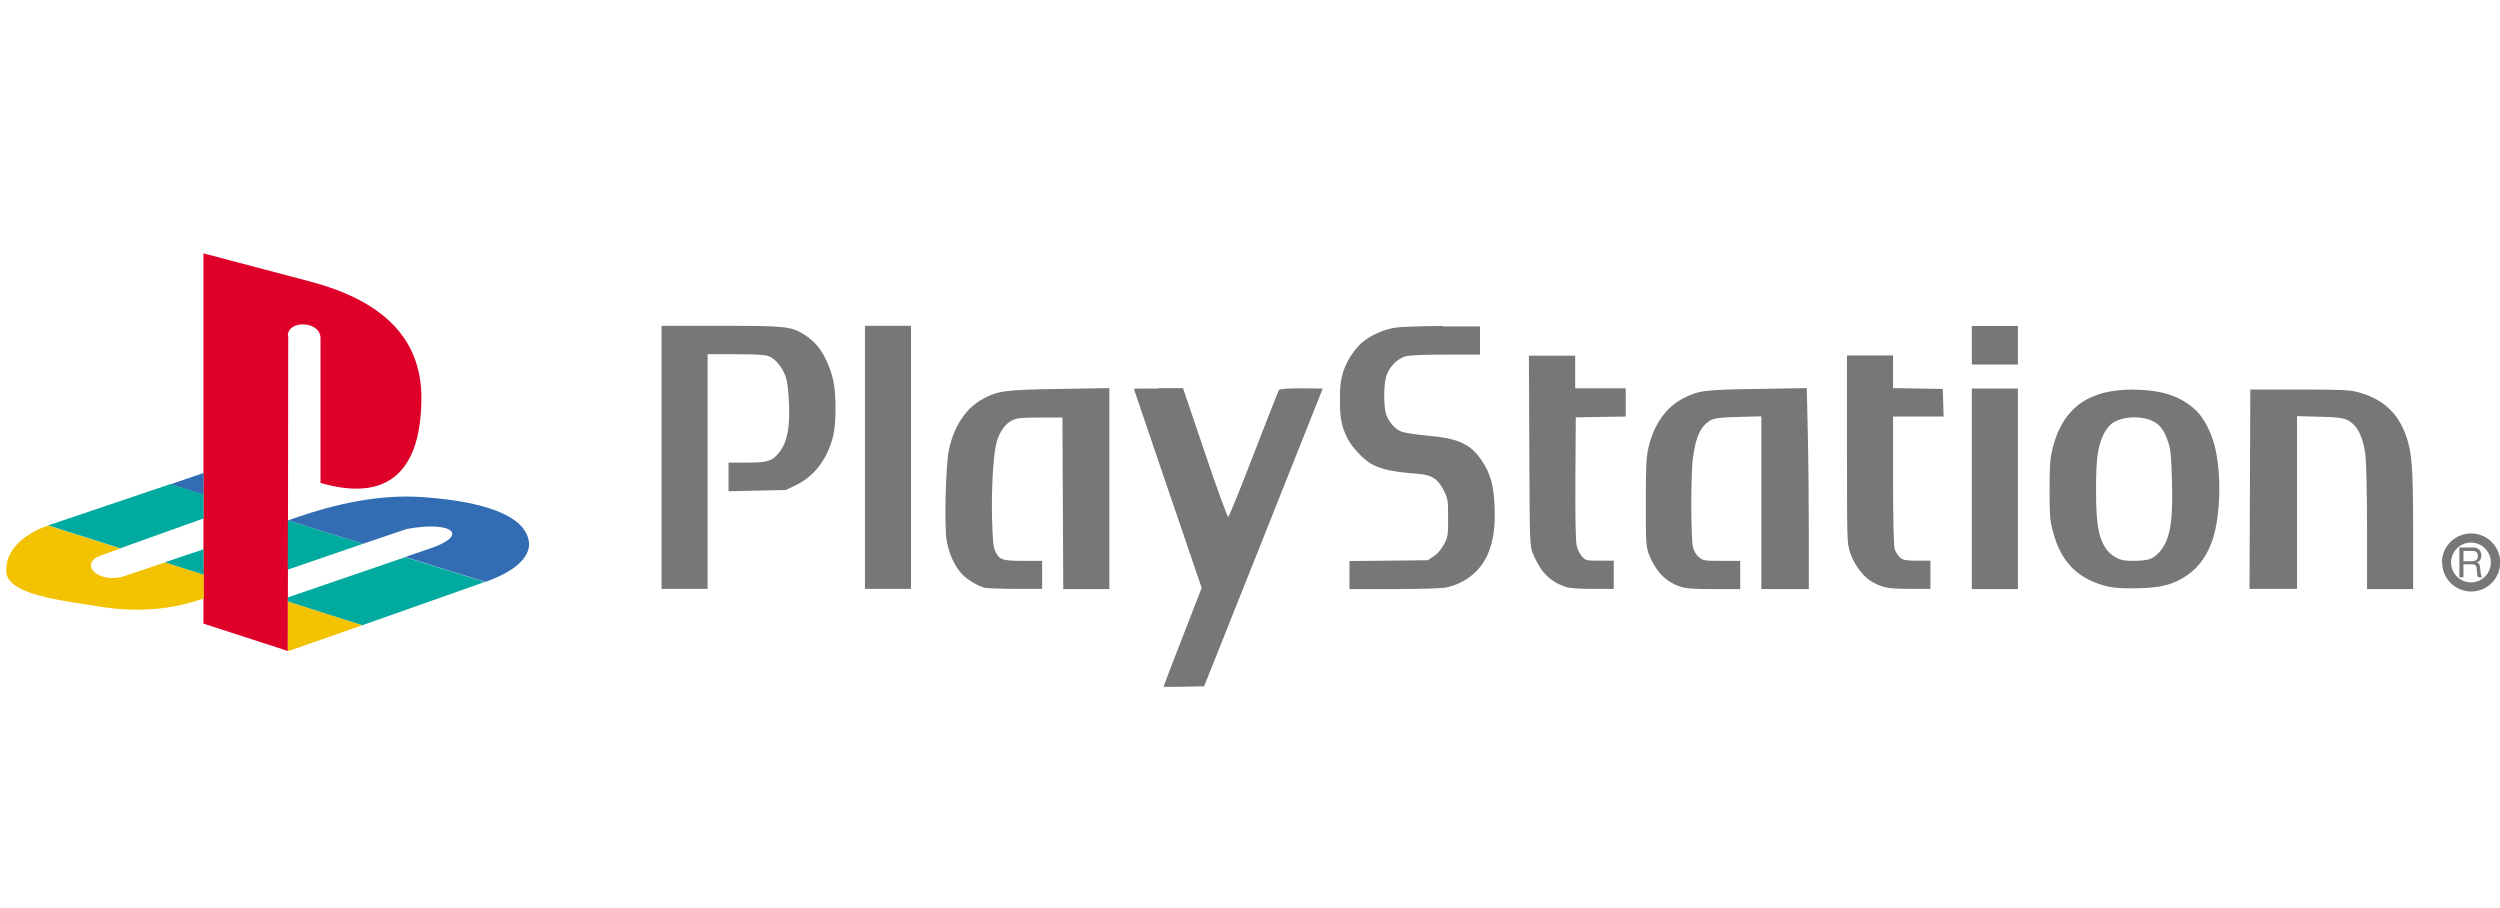 <?xml version="1.0" encoding="UTF-8"?>
<svg id="Layer_2" xmlns="http://www.w3.org/2000/svg" version="1.1" viewBox="0 0 1231.6 447.5">
  <!-- Generator: Adobe Illustrator 29.2.1, SVG Export Plug-In . SVG Version: 2.1.0 Build 116)  -->
  <path id="path2998" d="M325.9,160.6v129.5h22.7v-115.6h13.9c10,0,14.6.3,16.3,1,3.4,1.4,6.8,5.7,8.3,10.2.8,2.4,1.4,7.5,1.6,13.1.5,11.6-.9,18.8-4.4,23.5-3.7,4.9-6,5.6-16.4,5.6h-9v14.1l14.1-.3,14.1-.3,5-2.4c9.1-4.3,15.7-13.1,18.4-24.4,1.5-6.3,1.5-20.5,0-27.2-1.5-6.5-4.5-13.1-7.9-17.1-1.4-1.7-4.2-4.1-6.1-5.3-6.6-4.2-9.1-4.5-41.3-4.5h-29.1,0ZM426.1,160.6v129.5h22.7v-129.6h-22.7ZM710.6,160.6c-10.2,0-20.6.4-23.2.8-5.9.9-12.8,4.1-16.7,7.6-3.9,3.6-7.3,8.9-9.1,14.5-1.1,3.5-1.5,6.7-1.5,13.4,0,9.2.7,13.2,3.9,19.4,2.1,4.1,7.6,9.9,11.3,12.1,4.4,2.5,10,3.9,19.7,4.7,7.3.6,9,1,11.4,2.5,1.9,1.2,3.5,3.3,4.9,6.1,2,4,2.1,4.8,2.1,13.4,0,8.6-.1,9.4-2,13-1.3,2.4-3.1,4.6-5,5.9l-3,2-19.3.2-19.3.2v13.8h21.9c13.3,0,23.4-.3,25.8-.8,9-1.9,16.4-7.7,20.1-15.6,3-6.7,4.1-13.5,3.7-23.8-.4-10.8-2-16.8-6.4-23.2-5.4-8.1-11.4-10.8-26.7-12.2-5.7-.5-11.5-1.4-12.9-2-3.2-1.3-6.1-4.7-7.4-8.4-1.3-3.7-1.3-14.3,0-18.8,1.3-4.4,5.2-8.5,9.3-9.8,2-.6,8.7-.9,19.9-.9h17v-13.9h-18.5s0,0,0,0ZM971.4,160.6v19h22.7v-19h-22.7,0ZM753.2,175.2l.2,46.7c.2,45.9.2,46.7,1.8,50.9.9,2.3,2.8,5.8,4.2,7.8,2.9,4,6.7,6.7,11.5,8.4,2.3.8,6.2,1.1,13.7,1.1h10.4s0-13.9,0-13.9h-6.8c-6.5,0-6.9,0-8.8-2-1.1-1.2-2.3-3.5-2.7-5.7-.5-2.3-.7-14.4-.6-33.3l.2-29.6,12.3-.2,12.3-.2v-13.9h-24.9v-16.1h-22.8,0ZM909.9,175.2v46.1c0,44.6,0,46.2,1.5,50.7,1.7,5.3,5.3,10.5,9.1,13.5,1.5,1.1,4.4,2.6,6.5,3.3,2.9,1,6.2,1.3,13.9,1.3h10.1s0-13.9,0-13.9h-6.5c-5.4,0-6.8-.2-8.4-1.5-1-.8-2.2-2.7-2.7-4.2-.5-1.7-.8-14.8-.8-34v-31.3h24.9l-.2-6.8-.2-6.8-12.3-.2-12.2-.2v-16.1h-22.7,0ZM889.9,191.2l-24.2.4c-26,.4-28.7.7-36.4,4.6-8.5,4.3-14.5,12.8-17.2,24.3-1.1,4.8-1.3,9-1.3,27.3s0,21.8,1.7,25.7c3.2,8,8.1,13,15,15.4,3.1,1.1,6.3,1.3,16.8,1.3h13s0-13.9,0-13.9h-9.1c-8.6,0-9.2-.1-11.2-1.8-1.4-1.1-2.5-3-3-5.1-1-4-1.1-35.9,0-43.6,1.4-10.9,3.9-16.1,9-18.9,1.8-.9,4.8-1.3,13.5-1.5l11.2-.3v85.1h23.4v-27.3c0-15-.2-37.3-.5-49.5l-.5-22.2h0ZM546.2,191.2l-24.3.4c-26.5.4-30.2.9-37.5,4.8-8.4,4.5-14.4,13.4-16.9,25-1.6,7.4-2.4,37.8-1.1,45.1,1.1,6.4,4.1,12.9,7.7,16.5,2.6,2.7,7,5.3,10.7,6.5,1,.3,7.8.6,15.2.6h13.4c0,0,0-13.8,0-13.8h-9.3c-10.5,0-11.9-.5-13.9-5-.9-2-1.2-6-1.5-16.7-.3-15.2.7-31.7,2.4-37.2,1.5-4.9,4.2-8.7,7.5-10.3,2.4-1.2,4.5-1.4,13.8-1.4h11s.2,42.2.2,42.2l.2,42.3h22.7v-99h0ZM570.6,191.4c-6.6,0-12,0-12,.2,0,.1,7.5,22.2,16.7,49.1l16.7,48.9-9.4,24.2c-5.2,13.3-9.4,24.4-9.4,24.5s4.5.1,10,0l10-.2,29.2-73.2c16-40.2,29.2-73.3,29.2-73.4s-4.7-.2-10.5-.2-10.7.2-11.1.9c-.3.5-5.9,14.7-12.4,31.6-6.5,16.9-12.2,30.8-12.5,30.9-.4.1-5.6-14.1-11.5-31.6l-10.8-31.9h-12,0ZM971.4,191.4v98.8h22.7v-98.8h-22.7,0ZM1108.6,191.7l-.2,49.2h0l-.2,49.2h23.4v-85.1l11.2.3c11.8.3,13.8.8,17.2,4.4,2.6,2.8,4.5,7.9,5.3,14.5.4,3.5.8,19.4.8,36.1v29.9h22.7v-29.1c0-30.9-.6-38.2-3.5-46.5-4.1-11.4-11.5-18.1-23.6-21.4-4-1.1-8.3-1.3-28.8-1.3h-24.1c0,0,0,0,0,0ZM1051.2,191.9c-6.4,0-12.8.8-17.4,2.4-6.1,2.1-9.9,4.6-13.8,8.8-4.2,4.6-7.2,10.9-9,18.6-1.1,4.7-1.3,8.7-1.3,20.1,0,12.1.3,15.2,1.6,19.9,2.2,8.1,5.1,13.5,9.5,18,4.3,4.4,10.7,7.7,17.9,9.3,3.2.7,7.7,1,14.6.8,11.8-.3,17.4-1.8,24.3-6.5,5.8-3.9,10.1-10.2,12.6-18,3.5-11.2,4.2-29.6,1.4-43.2-1.3-6.6-4.5-13.8-8.1-18.1-3.4-4.1-8.9-7.7-14.8-9.6-4.8-1.6-11.2-2.4-17.6-2.4h0ZM1051.5,205.6c3.3,0,6.7.6,9.3,2,3.4,1.7,5.6,4.7,7.4,10.4,1.2,3.7,1.5,7.1,1.8,19.4.4,16.1-.4,23.7-2.9,29.4-1.8,4-4.6,7.2-7.7,8.5-1.3.6-4.8,1-8.1,1-4.6,0-6.4-.3-9-1.7-2-1.1-4-2.9-5.3-5-3.3-5.3-4.4-12.3-4.4-28.1,0-15,.7-21,3.5-27.1.9-2.1,2.8-4.6,4.2-5.7,2.7-2,6.9-3.1,11.2-3.1h0Z" fill="#777"/>
  <path id="path3775" d="M1211.9,284.4h1.7v-6.4h3.9c1.1,0,1.8.2,2.1.5.3.3.5,1.1.6,2.3l.2,1.9c0,.4,0,.7.1.9,0,.2.1.5.3.8h1.8v-.5c-.1-.1-.2-.3-.3-.5,0-.2-.1-.5-.2-.8l-.2-2.2c-.1-1.1-.2-1.8-.4-2.2-.3-.6-.7-1-1.4-1.1.7-.2,1.2-.5,1.7-1.2.4-.6.6-1.4.6-2.3s-.2-1.4-.5-2c-.3-.6-.8-1.1-1.4-1.4-.5-.3-1.1-.4-1.8-.5-.4,0-1.1,0-2.1,0h-5v14.7h0ZM1213.6,276.5v-5.1h3.5c.7,0,1.2,0,1.5,0,.5,0,.8.2,1.1.4.3.2.6.5.7.8.2.4.3.8.3,1.2,0,1-.3,1.7-.8,2.1-.6.4-1.5.6-2.7.6h-3.6Z" fill="#777"/>
  <path d="M1203,277.1c0-7.9,6.3-14.2,14.2-14.3h.2c7.9,0,14.3,6.4,14.3,14.3h0c0,7.9-6.4,14.3-14.3,14.3h0c-7.9,0-14.3-6.4-14.3-14.3h0ZM1207.5,277.1c0,5.4,4.4,9.8,9.8,9.8h0c5.4,0,9.8-4.4,9.8-9.8h0c0-5.3-4.2-9.6-9.5-9.8h-.3c-5.4,0-9.8,4.4-9.8,9.8h0ZM1216.4,267.1c.3.1.5.2.7.2h0c-.2,0-.4,0-.6-.1h0c-.1,0-.3-.1-.4-.2h0s0,0,0,0h0c.1,0,.3.2.4.2h0ZM1215.3,266.1h0s0,0,0,0h0ZM1215.3,266.1s0,0,0,0h0s0,0,0,0h0ZM1215,265c0-.2,0-.5.1-.8h0c0,.2-.1.4-.1.8h0Z" fill="#777"/>
  <g id="g3">
    <path id="path7" d="M142,165.6l-.2,155.1-41.6-13.5V124.8l53,14c34,9.1,54.7,26.9,54.4,57.9-.3,36.2-17.1,50.7-49.7,41.2v-71.3c0-8.6-16.1-9.1-16.1-1.2h0Z" fill="#de0029"/>
    <path id="path9" d="M81.2,277.1l-19.6,6.6c-12.7,4.4-23.5-5.9-11.8-10.1l9.5-3.4-35.6-11.3c-11,3.7-21.3,11.7-20.6,22.8.7,11.3,26.5,14,46.5,17.2,18.6,3,35.5,1.3,50.8-4.1v-11.7l-19.1-6.1h0ZM142.2,320.7l36.3-12.7-36.7-11.7v23.5l.3.8h0Z" fill="#f3c202"/>
    <path id="path11" d="M238.8,286.7l.7-.2c15.9-5.6,22.6-13.4,20.9-20.6-2.7-12.2-22.1-18.8-52-21-21.5-1.5-42.6,3.2-63.2,10.3l-3.4,1.2,37,11.5,21.6-7.3c22.6-4.2,31.8,3.2,10,10.1l-10.8,3.7,39.2,12.2h0ZM100.3,233l-16.4,5.6,16.4,5.1v-10.6h0Z" fill="#326db3"/>
    <path id="path13" d="M178.5,308l60.3-21.3-39.2-12.2-57.8,19.8v2l36.7,11.7h0ZM100.3,270.6l-19.1,6.4,19.1,6.1v-12.5h0ZM141.8,280.6v-24.2l37,11.5-37,12.7h0ZM59.2,270.1l41.1-14.7v-11.8l-16.4-5.1-59.5,20.1c-.2,0-.5.2-.8.2l35.6,11.3h0Z" fill="#00aa9e"/>
  </g>
</svg>